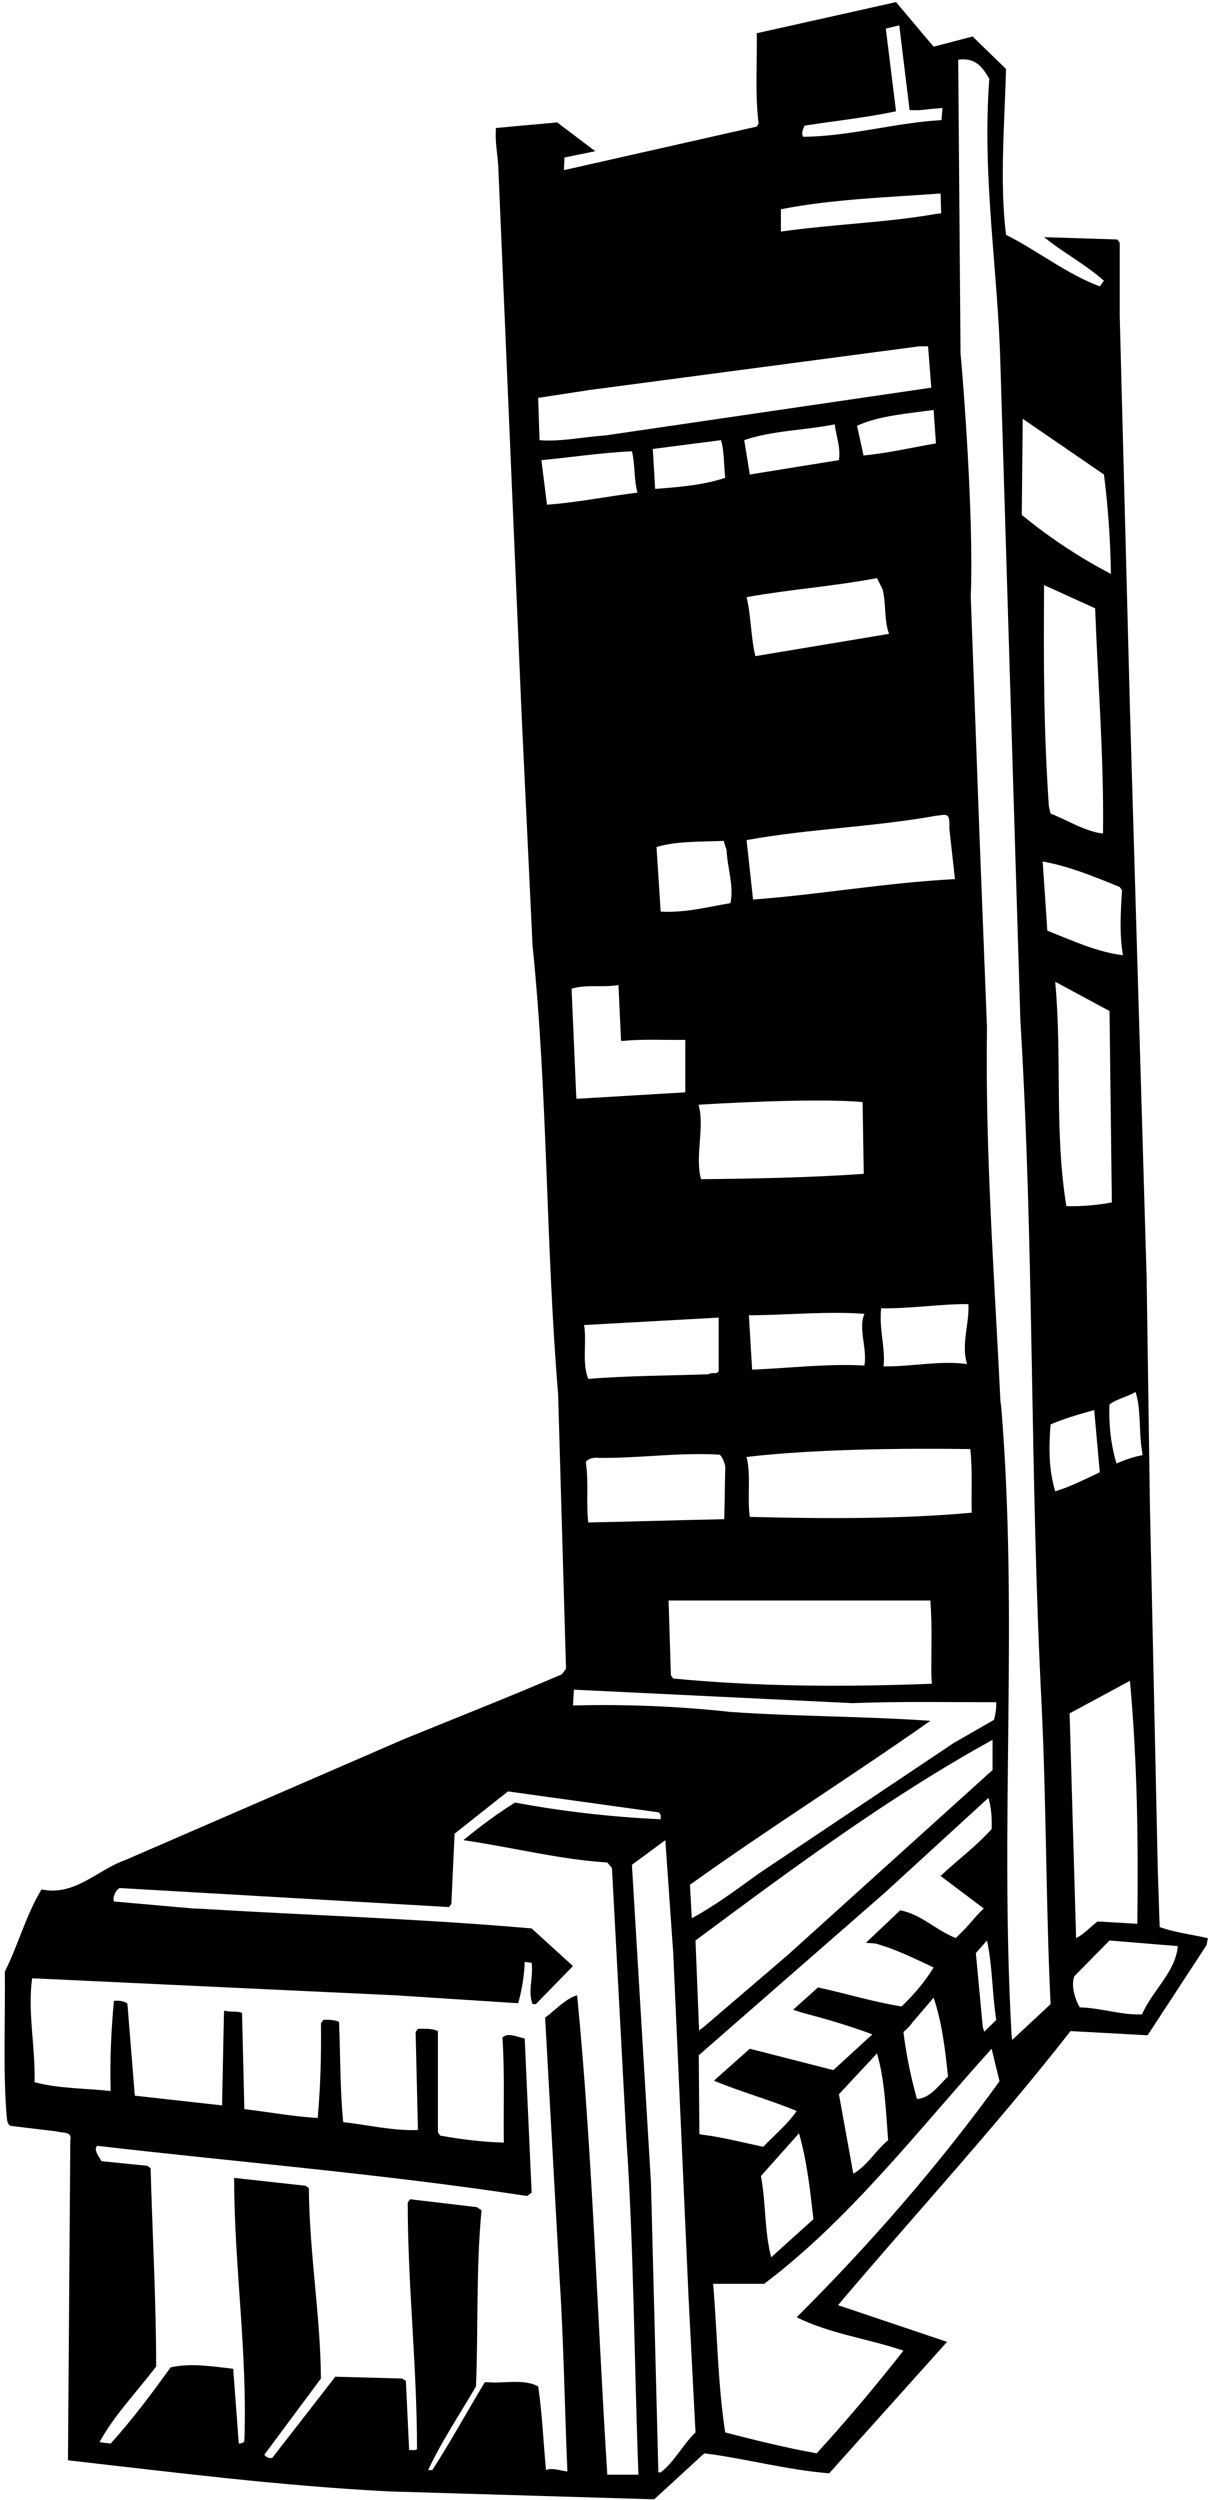 <?xml version="1.0" encoding="UTF-8"?>
<svg xmlns="http://www.w3.org/2000/svg" xmlns:xlink="http://www.w3.org/1999/xlink" width="287pt" height="592pt" viewBox="0 0 287 592" version="1.1">
<g id="surface1">
<path style=" stroke:none;fill-rule:nonzero;fill:rgb(0%,0%,0%);fill-opacity:1;" d="M 274.832 456.344 L 274.391 442.922 L 272.52 356.352 L 271.75 302.781 L 267.789 167.809 L 265.371 74.859 L 265.371 57.48 L 264.82 56.711 L 247.441 56.16 C 252.062 59.898 257.34 62.648 261.629 66.5 L 260.641 67.82 C 252.719 64.852 245.898 59.352 238.422 55.609 C 236.879 43.18 238.09 29.211 238.422 16.34 L 230.5 8.641 L 221.262 11.059 L 212.352 0.5 L 179.352 7.867 C 179.461 15.02 178.91 22.391 179.789 29.211 L 179.352 29.98 L 133.645 40.293 L 133.781 37.293 L 141.07 35.809 L 132.051 28.988 L 117.531 30.309 C 117.309 33.719 117.859 35.918 118.078 39.219 L 123.578 168.359 L 126.219 224.02 C 129.852 259.441 129.301 294.199 132.27 330.172 L 134.141 395.18 L 133.148 396.5 C 120.828 401.781 108.289 406.73 95.859 411.789 L 29.641 440.504 C 23.039 442.812 17.758 449.082 9.84 447.434 C 6.211 453.371 4.34 460.523 1.148 466.902 C 1.258 478.344 0.707 490.992 1.59 501.223 C 1.727 502.625 1.809 502.871 2.469 503.422 L 13.469 504.742 C 14.68 505.184 17.211 504.633 16.66 506.832 L 16.109 582.621 C 41.301 585.48 66.379 588.672 92.23 589.992 L 155.039 591.863 L 166.922 580.973 C 176.602 582.184 186.609 584.934 196.512 585.703 L 224.449 554.574 L 198.602 545.883 C 216.969 524.211 236.441 503.094 253.711 480.98 L 271.973 481.973 L 285.941 460.633 L 286.27 458.98 C 282.422 458.102 278.461 457.66 274.832 456.344 Z M 269.109 329.621 C 270.32 333.25 269.992 337.98 270.43 342.051 L 270.789 344.582 C 268.176 345.074 265.895 346.016 264.602 346.562 C 263.281 342.27 262.73 337.211 262.949 332.59 C 264.602 331.27 267.129 330.832 269.109 329.621 Z M 252.719 285.621 C 249.859 268.02 251.73 250.531 250.078 232.488 L 262.949 239.422 L 263.5 284.742 C 260.09 285.402 256.129 285.73 252.719 285.621 Z M 265.371 210.051 L 265.922 210.82 C 265.59 215.77 265.262 221.379 266.141 226.219 C 259.98 225.449 254.039 222.699 248.211 220.391 L 247.109 204 C 253.602 205.211 259.43 207.629 265.371 210.051 Z M 247.441 138.551 L 259.539 144.051 C 260.199 161.871 261.629 179.25 261.41 197.398 C 257.23 196.961 252.363 193.906 248.98 192.672 L 248.566 190.883 C 247.328 172.211 247.328 157.801 247.441 138.551 Z M 242.379 99.172 L 261.629 112.371 C 262.621 120.07 263.172 128.211 263.281 135.91 C 255.91 132.059 248.871 127.441 242.16 121.941 Z M 225 196.301 L 226.32 208.18 C 209.711 209.059 194.641 211.809 178.469 213.02 L 176.93 198.941 C 191.609 196.27 207.117 195.832 221.59 193.219 C 224.613 192.863 225.082 192.285 225 196.301 Z M 235.562 407.281 L 225.988 412.781 L 179.789 443.691 C 174.621 447.434 169.449 451.281 163.949 454.254 L 163.512 446.332 C 182.102 433.02 201.57 420.812 220.488 407.504 C 204.539 406.402 189.141 406.512 173.191 405.41 C 161.09 404.09 148.551 403.539 135.789 403.871 L 136.012 400.133 L 202.012 403.32 C 212.898 402.883 225 403.102 236.109 403.102 C 236.109 404.531 236.027 405.578 235.562 407.281 Z M 236.109 478.344 L 233.266 481.117 L 232.922 480.102 L 231.27 462.504 L 233.91 459.531 C 235.23 465.582 235.121 472.184 236.109 478.344 Z M 207.84 136.898 L 209.16 139.539 C 210.039 142.949 209.488 146.91 210.699 150.102 L 179.02 155.379 C 177.922 150.871 178.031 145.922 176.93 141.41 C 187.379 139.539 197.391 138.879 207.84 136.898 Z M 203.109 100.82 C 208.391 98.398 215.102 97.961 221.262 97.078 L 221.812 105 C 216.09 105.988 210.48 107.309 204.648 107.859 Z M 198.82 108.961 L 177.699 112.371 L 176.379 104.23 C 183.09 101.922 190.68 101.922 197.828 100.488 C 198.16 103.352 199.262 105.77 198.82 108.961 Z M 204.844 323.352 L 204.43 323.352 C 195.629 322.91 186.941 324.012 178.25 324.34 L 177.48 311.473 L 178.25 311.473 C 187.16 311.359 196.73 310.48 204.871 311.141 C 203.328 314.551 205.613 319.609 204.844 323.352 Z M 166.148 279.242 C 164.609 273.852 167.086 266.895 165.547 261.613 C 165.547 261.613 192.219 259.879 204.43 260.98 L 204.703 277.977 C 192.273 278.855 178.25 279.133 166.148 279.242 Z M 220.848 398.73 C 200.168 399.5 180.449 399.473 159.551 397.492 L 159 396.723 L 158.449 379.012 L 220.488 379.012 C 220.93 385.172 220.711 390.012 220.711 396.391 Z M 171.871 347.938 L 171.648 359.762 C 160.211 359.98 151.191 360.312 139.422 360.531 C 138.871 356.02 139.531 351.07 138.871 346.562 C 138.648 345.68 140.52 345.02 141.84 345.242 C 151.738 345.352 160.43 343.922 170.551 344.473 C 171.211 344.91 172.09 347.164 171.871 347.938 Z M 138.43 313.781 L 170.328 312.02 L 170.328 324.672 C 169.781 325.66 168.898 324.781 167.91 325.441 C 158.449 325.77 148.77 325.77 139.422 326.539 C 137.879 322.801 139.09 317.852 138.43 313.781 Z M 173.105 213.871 C 167.828 214.754 162.41 216.211 156.578 215.879 L 155.59 200.59 C 160.211 199.16 166.23 199.352 171.512 199.133 L 172.199 201.359 C 172.422 205.762 173.988 209.914 173.105 213.871 Z M 155.262 115.781 L 154.711 106.32 L 170.879 104.23 C 171.648 106.762 171.539 110.172 171.871 113.141 C 166.699 114.898 160.98 115.34 155.262 115.781 Z M 162.41 246.242 L 162.41 258.672 L 136.629 260.211 L 136.559 259.441 L 135.461 234.141 C 138.871 233.039 143.051 233.922 146.57 233.262 L 147.188 246.504 L 148.109 246.461 C 152.73 246.02 158.34 246.352 162.41 246.242 Z M 230.281 358.223 C 213.559 359.762 194.531 359.652 177.699 359.211 C 177.039 354.59 178.031 349.422 176.93 345.02 C 192.988 343.152 213.891 342.93 229.949 343.152 C 230.5 347.992 230.172 353.16 230.281 358.223 Z M 229.18 323.02 C 222.469 322.141 216.09 323.68 209.379 323.57 C 209.93 319.609 208.281 314.77 208.828 309.82 C 215.871 309.93 223.352 308.723 229.512 308.832 C 229.73 313.672 227.75 318.289 229.18 323.02 Z M 190.68 29.758 C 197.5 28.66 205.199 27.891 212.352 26.348 L 209.93 6.77 L 213.121 6 L 215.566 26.074 C 218.512 26.156 218.207 26.047 220.793 25.785 L 223.352 25.578 L 223.129 28.438 C 211.91 29.098 201.461 32.289 190.352 32.398 C 189.801 31.52 190.352 30.527 190.68 29.758 Z M 185.07 49.559 C 197.172 47.141 211.031 46.699 222.91 45.82 L 223.047 50.523 L 221.812 50.66 C 209.93 52.75 198.051 53.023 185.07 54.84 Z M 127.539 94.219 L 139.75 92.352 L 217.852 82.012 L 219.941 82.012 L 220.711 91.801 L 143.379 103.129 C 138.211 103.461 132.711 104.672 127.871 104.23 Z M 129.629 119.52 L 128.309 108.961 C 135.461 108.301 142.5 107.199 149.762 106.871 C 150.531 109.949 150.199 113.469 151.078 116.66 C 143.93 117.539 137 118.969 129.629 119.52 Z M 143.93 586.031 C 141.512 548.191 140.41 509.801 136.781 472.512 C 134.141 473.172 131.5 476.141 129.191 477.793 L 132.602 539.281 C 133.59 554.133 133.809 569.863 134.469 585.262 C 133.039 585.152 130.73 584.273 129.41 584.934 C 128.75 578.332 128.531 571.621 127.539 565.133 C 124.238 563.262 119.289 564.473 115.66 564.141 L 114.891 564.141 C 110.711 571.074 106.859 578.113 102.461 584.934 L 101.469 584.934 C 104.66 578.113 108.949 571.73 112.801 565.133 C 113.352 552.262 112.801 536.973 114.121 523.441 L 113.02 522.672 L 97.18 520.801 L 96.629 521.57 C 96.629 541.371 98.828 560.184 98.828 579.98 C 98.281 580.422 97.512 580.094 96.961 580.203 L 96.191 563.812 L 95.309 563.262 L 79.469 562.824 L 64.508 582.074 C 63.629 582.184 63.078 581.852 62.641 581.301 L 76.059 563.262 C 75.949 548.301 73.309 533.562 73.199 518.16 L 72.43 517.613 L 55.488 515.742 C 55.488 536.531 58.68 556.992 57.91 578.113 C 57.578 578.551 57.141 578.66 56.59 578.66 L 55.27 560.953 C 50.43 560.402 45.258 559.523 40.418 560.621 C 36.02 566.781 31.289 573.051 26.23 578.66 L 23.59 578.332 C 26.891 572.172 32.5 566.344 37.008 560.402 C 37.008 545.223 36.129 529.051 35.691 513.434 L 34.918 512.883 L 24.031 511.781 C 23.48 510.684 22.051 509.031 23.039 508.152 C 57.359 512.113 91.129 514.863 124.898 520.031 L 126 519.262 L 124.352 482.742 C 122.699 482.41 120.281 481.203 119.07 482.523 C 119.621 490.66 119.289 498.691 119.398 507.383 C 114.559 507.273 109.172 506.613 104.328 505.73 L 103.781 504.961 L 103.781 480.98 C 102.461 480.32 100.699 480.434 99.051 480.434 L 98.5 481.203 L 99.051 504.41 C 93.109 504.633 87.281 503.203 81.34 502.543 C 80.57 494.844 80.68 486.703 80.348 478.781 C 79.25 478.344 77.93 478.23 76.609 478.344 L 76.059 479.113 C 76.168 486.703 75.949 494.184 75.289 501.551 C 69.348 501.223 63.629 500.121 57.91 499.461 L 57.359 476.691 C 56.258 476.141 54.926 476.594 53.137 476.141 L 53.07 477.023 L 52.629 498.582 L 31.949 496.273 L 30.191 474.465 C 29.418 473.805 27.988 473.723 27 473.832 C 26.34 480.762 26.008 488.242 26.23 495.172 C 20.18 494.512 13.91 494.621 8.188 493.082 C 8.41 484.613 6.512 476.621 7.613 468.484 L 9.289 468.551 L 93.77 472.512 L 122.809 474.383 C 123.691 471.191 124.238 468.004 124.352 464.594 L 126 464.812 C 126.441 468.551 125.012 471.41 126.219 474.602 L 126.988 474.602 L 135.789 465.582 L 126 456.672 C 99.598 454.363 73.172 453.562 47.762 452.023 L 45.699 451.941 L 27 450.289 C 26.668 449.301 27.328 447.762 28.32 447.102 L 106.422 451.613 L 106.969 450.844 L 107.738 434.23 L 120.391 424.223 L 156.031 429.172 C 156.691 429.504 156.578 430.16 156.578 430.82 C 144.699 430.27 133.262 428.953 122.039 426.859 C 117.859 429.504 113.789 432.473 109.828 435.77 C 121.27 437.422 132.82 440.391 143.93 441.051 L 145.031 442.371 L 148.441 506.281 C 150.199 531.91 150.309 559.41 151.301 586.031 Z M 156.578 585.48 L 156.031 585.48 L 154.27 516.844 L 149.762 441.602 L 157.68 435.77 L 159.551 462.504 L 163.18 544.012 L 164.828 576.023 C 161.75 578.992 159.879 582.953 156.578 585.48 Z M 235.23 412.012 L 235.23 419.16 L 186.719 462.941 L 166.922 479.883 L 165.684 480.828 L 164.828 459.531 C 187.602 442.594 210.809 425.434 235.23 412.012 Z M 166.371 505.512 L 165.75 505.359 L 165.602 486.703 L 209.711 448.203 L 234.238 425.762 C 234.898 427.852 235.121 430.492 235.012 433.133 C 231.379 437.203 226.871 440.504 222.91 444.242 L 233.141 451.941 C 231.062 453.898 229.441 456.156 227.828 457.637 L 226.512 458.953 C 221.562 456.949 218.371 453.344 213.34 452.383 L 205.199 460.082 C 208.172 460.273 207.18 460.164 209.465 460.852 C 212.984 461.953 217.961 464.371 221.262 465.91 C 219.281 469.211 216.531 472.402 213.672 475.152 C 206.852 474.051 200.469 472.07 193.871 470.641 L 187.973 475.922 L 189.578 476.473 C 195.41 478.012 201.129 479.66 206.738 481.754 L 197.5 490.223 L 177.699 485.16 L 169.645 492.324 L 169.23 492.738 C 175.609 495.379 182.43 497.262 188.809 499.902 C 186.719 502.98 183.422 505.73 180.891 508.371 C 176.051 507.383 171.102 506.062 166.371 505.512 Z M 224.672 491.762 C 222.578 493.633 220.488 496.934 217.301 497.043 C 215.871 491.871 214.77 486.594 214.109 481.203 C 216.242 479.332 215.871 479.223 216.75 478.344 L 221.262 473.062 C 223.238 478.891 224.012 485.383 224.672 491.762 Z M 210.48 506.832 C 207.621 509.141 205.531 512.883 202.23 514.754 L 198.82 495.941 L 207.84 486.262 C 209.711 492.641 209.93 499.793 210.48 506.832 Z M 192.77 525.531 L 182.762 534.551 C 181.109 528.062 181.551 521.793 180.34 515.301 L 189.359 505.184 C 191.23 511.672 192 518.602 192.77 525.531 Z M 188.809 548.742 C 196.73 552.703 205.75 553.801 214.109 556.66 C 207.621 564.91 200.801 573.051 193.539 580.973 C 186.281 579.652 179.02 577.891 171.871 576.023 C 170.109 564.582 170 552.594 169.012 540.824 L 181.109 540.824 C 201.57 525.422 218.07 503.863 235.012 485.16 L 236.879 492.863 C 222.801 512.332 206.41 531.254 188.809 548.742 Z M 239.879 483.086 L 239.742 481.973 C 236.879 430.934 241.379 383.688 237.309 333.414 L 237.102 331.82 C 235.672 302.449 233.469 272.859 233.91 243.379 L 232.148 198.172 L 230.062 141.246 C 230.828 122.434 228.191 89.27 227.641 83.66 L 227.09 14.141 C 231.051 13.59 232.699 15.68 234.461 18.648 C 232.699 42.188 236.551 63.969 237.102 86.738 L 241.828 241.73 C 245.129 296.289 244.031 349.312 246.891 404.422 C 247.992 427.961 247.879 451.391 248.98 474.602 Z M 248.98 337.32 C 252.281 335.891 255.801 334.902 259.32 333.91 L 260.641 348.652 C 257.121 350.301 253.711 352.062 250.078 353.16 C 248.539 347.992 248.539 342.93 248.98 337.32 Z M 253.492 405.742 L 267.789 398.039 C 269.551 417.512 269.77 435.66 269.551 455.57 L 260.09 455.023 C 258.441 456.344 256.902 457.992 255.031 458.98 Z M 270.652 477.023 C 265.699 477.242 260.973 475.48 255.91 475.371 C 254.699 473.281 253.82 470.312 254.59 468.004 L 262.949 459.531 L 279.121 460.852 C 278.68 466.902 273.07 471.41 270.652 477.023 "/>
</g>
</svg>
